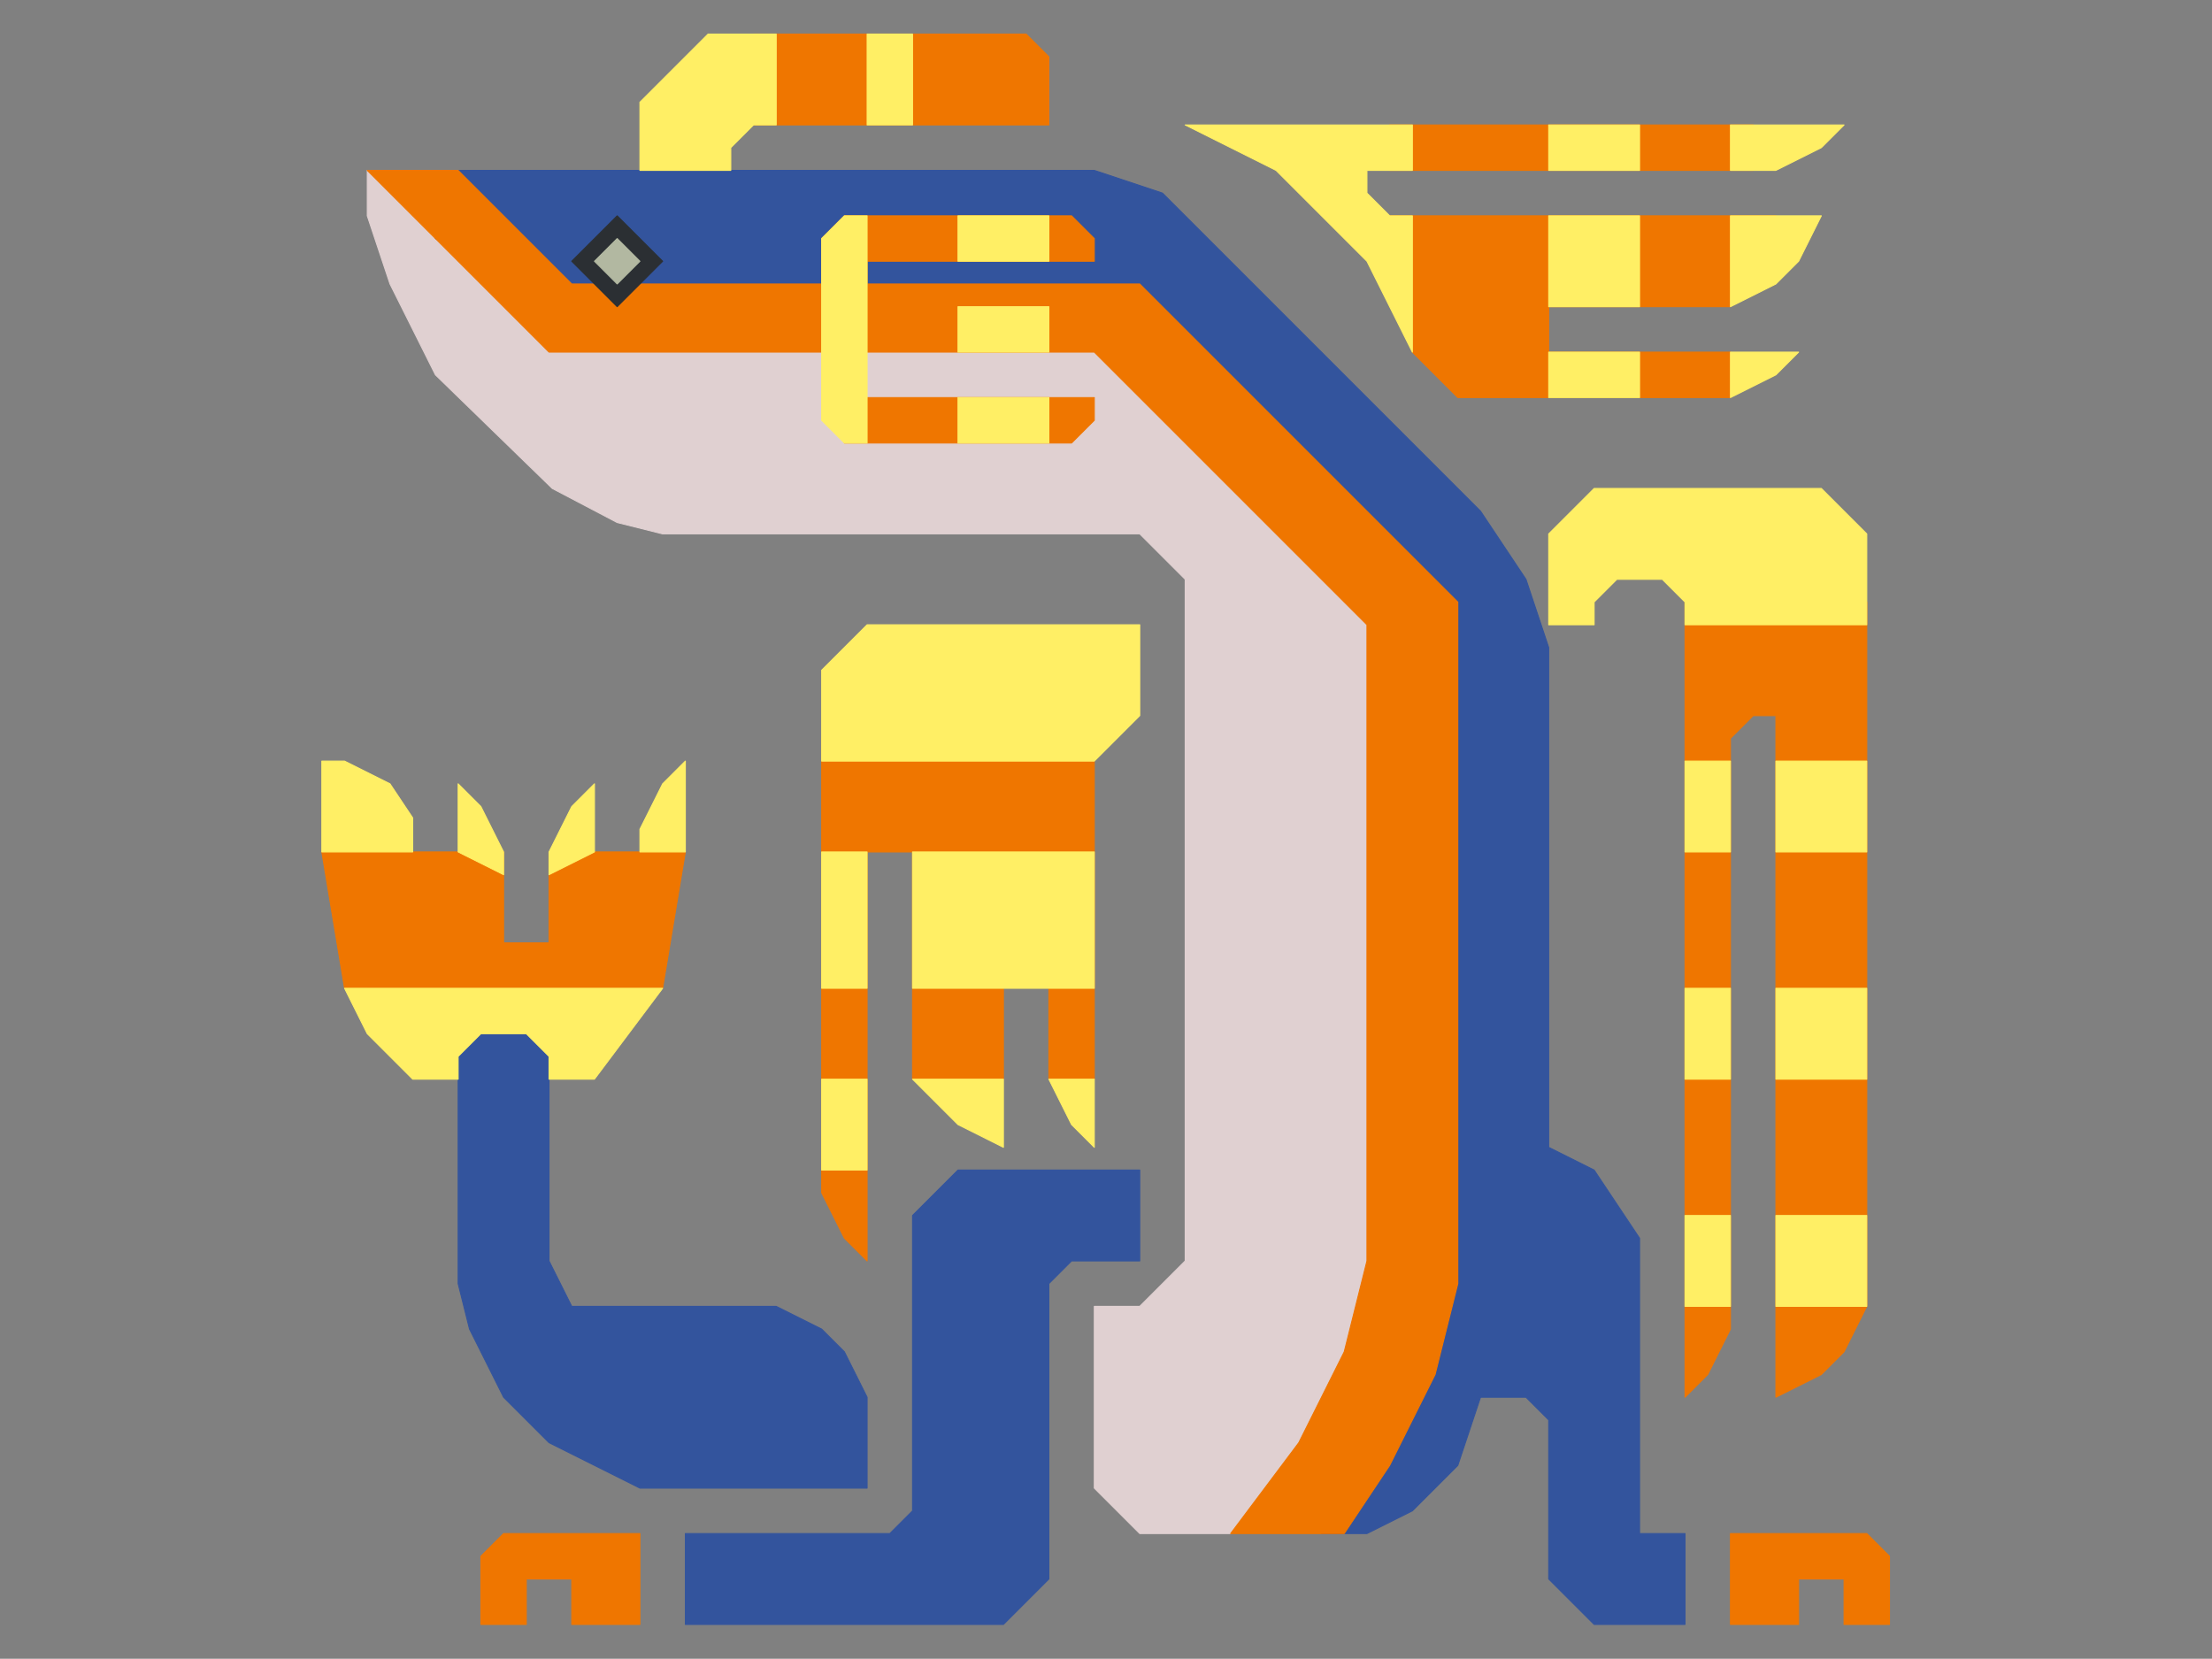<?xml version="1.0" encoding="UTF-8" standalone="no"?>
<!DOCTYPE svg PUBLIC "-//W3C//DTD SVG 1.1//EN" "http://www.w3.org/Graphics/SVG/1.1/DTD/svg11.dtd">
<svg width="100%" height="100%" viewBox="0 0 4634 3475" version="1.1" xmlns="http://www.w3.org/2000/svg" xmlns:xlink="http://www.w3.org/1999/xlink" xml:space="preserve" xmlns:serif="http://www.serif.com/" style="fill-rule:evenodd;clip-rule:evenodd;stroke-linecap:round;stroke-linejoin:round;stroke-miterlimit:1.5;">
    <rect x="0" y="0" width="4634" height="3475" fill="#808080" stroke="none"/>
    <g transform="matrix(2.083,0,0,2.083,0,0)">
        <g transform="matrix(1,0,0,1,-41.925,-11.45)">
            <g id="Layer8">
                <path d="M411.3,228.5L434.15,297.05L479.85,388.45L597.364,502.7L662.65,536.975L708.35,548.4L1188.2,548.4L1233.9,594.1L1233.9,1279.6L1188.2,1325.3L1142.5,1325.3L1142.5,1508.1L1188.2,1553.8L1279.6,1553.8L1348.15,1508.1L1439.55,1279.6L1439.55,594.1L1142.5,297.05L548.4,297.05L411.3,182.8L411.3,228.5Z" style="fill:rgb(224,208,209);stroke:rgb(224,208,209);stroke-width:1px;"/>
            </g>
        </g>
        <g id="Layer12">
            <g transform="matrix(1,0,0,1,-41.925,-11.45)">
                <path d="M479.85,182.8L479.85,251.35L525.55,274.2L571.25,319.9L1165.35,319.9L1462.4,616.95L1462.4,1348.15L1371,1553.8L1416.7,1553.8L1462.4,1530.95L1508.1,1485.25L1530.95,1416.7L1576.65,1416.7L1599.5,1439.55L1599.5,1599.5L1645.2,1645.2L1736.6,1645.2L1736.6,1553.8L1690.9,1553.8L1690.9,1256.75L1645.2,1188.2L1599.5,1165.35L1599.5,708.35L1599.5,662.65L1576.65,594.1L1530.95,525.55L1211.05,205.65L1142.5,182.8L776.9,182.8L713.379,159.95L685.5,182.8L479.85,182.8Z" style="fill:rgb(51,84,157);stroke:rgb(51,84,157);stroke-width:1px;"/>
            </g>
            <g transform="matrix(1,0,0,1,-41.925,-11.45)">
                <path d="M502.7,1028.25L594.1,1028.25L594.1,1279.6L616.95,1325.3L822.6,1325.3L868.3,1348.15L891.15,1371L914,1416.7L914,1508.1L685.5,1508.1L594.1,1462.4L548.4,1416.7L514.125,1348.15L502.7,1302.45L502.7,1028.25Z" style="fill:rgb(51,84,157);stroke:rgb(51,84,157);stroke-width:1px;"/>
            </g>
            <g transform="matrix(1,0,0,1,-41.925,-11.45)">
                <path d="M1188.2,1188.2L1005.4,1188.2L959.7,1233.9L959.7,1530.95L936.85,1553.8L731.2,1553.8L731.2,1645.2L1051.1,1645.2L1096.8,1599.5L1096.8,1302.45L1119.65,1279.6L1188.2,1279.6L1188.2,1188.2Z" style="fill:rgb(51,84,157);stroke:rgb(51,84,157);stroke-width:1px;"/>
            </g>
        </g>
        <g id="Layer11">
            <g transform="matrix(1,0,0,1,-41.925,-11.45)">
                <path d="M1142.5,411.3L891.15,411.3L891.15,457L1119.65,457L1142.5,434.15L1142.5,411.3Z" style="fill:rgb(239,118,0);stroke:rgb(239,118,0);stroke-width:1px;"/>
            </g>
            <g transform="matrix(1,0,0,1,-41.925,-11.45)">
                <path d="M1142.5,365.6L1416.7,639.8L1416.7,1279.6L1393.85,1371L1348.15,1462.4L1279.6,1553.8L1393.85,1553.8L1439.55,1485.25L1485.25,1393.85L1508.1,1302.45L1508.1,616.95L1188.2,297.05L914,297.05L914,274.2L1142.5,274.2L1142.5,251.35L1119.65,228.5L891.15,228.5L868.3,251.35L868.3,297.05L616.95,297.05L502.7,182.8L411.3,182.8L594.1,365.6L1142.5,365.6Z" style="fill:rgb(239,118,0);stroke:rgb(239,118,0);stroke-width:1px;"/>
            </g>
            <g transform="matrix(1,0,0,1,-41.925,-11.45)">
                <path d="M799.75,137.1L799.75,45.7L1073.95,45.7L1096.8,68.55L1096.8,137.1L799.75,137.1Z" style="fill:rgb(239,118,0);stroke:rgb(239,118,0);stroke-width:1px;"/>
            </g>
            <g transform="matrix(1,0,0,1,-41.925,-11.45)">
                <path d="M388.45,1005.4L365.6,868.3L411.3,845.45L457,868.3L548.4,868.3L548.4,959.7L594.1,959.7L594.1,868.3L685.5,868.3L708.35,845.45L731.2,868.3L708.35,1005.4L685.5,1005.4L548.4,1028.25L411.3,1005.4L388.45,1005.4Z" style="fill:rgb(239,118,0);stroke:rgb(239,118,0);stroke-width:1px;"/>
            </g>
            <g transform="matrix(1,0,0,1,-41.925,-11.45)">
                <path d="M525.55,1645.2L525.55,1576.65L548.4,1553.8L685.5,1553.8L685.5,1645.2L616.95,1645.2L616.95,1599.5L571.25,1599.5L571.25,1645.2L525.55,1645.2Z" style="fill:rgb(239,118,0);stroke:rgb(239,118,0);stroke-width:1px;"/>
            </g>
            <g transform="matrix(1,0,0,1,-41.925,-11.45)">
                <path d="M868.3,1211.05L868.3,754.05L1142.5,754.05L1142.5,1096.8L1119.65,1119.65L1096.8,1096.8L1096.8,982.55L1051.1,982.55L1051.1,1096.8L1005.4,1119.65L959.7,1096.8L959.7,868.3L914,868.3L914,1279.6L891.15,1256.75L868.3,1211.05Z" style="fill:rgb(239,118,0);stroke:rgb(239,118,0);stroke-width:1px;"/>
            </g>
            <g transform="matrix(1,0,0,1,-41.925,-11.45)">
                <rect x="1439.55" y="137.1" width="365.6" height="45.7" style="fill:rgb(239,118,0);stroke:rgb(239,118,0);stroke-width:1px;"/>
            </g>
            <g transform="matrix(1,0,0,1,-41.925,-11.45)">
                <path d="M1439.55,228.5L1828,228.5L1782.3,319.9L1599.5,319.9L1599.5,365.6L1782.3,365.6L1782.3,411.3L1508.1,411.3L1462.4,365.6L1462.4,319.9L1439.55,319.9L1439.55,228.5Z" style="fill:rgb(239,118,0);stroke:rgb(239,118,0);stroke-width:1px;"/>
            </g>
            <g transform="matrix(1,0,0,1,-41.925,-11.45)">
                <path d="M1828,1416.7L1873.7,1393.85L1896.55,1371L1919.4,1325.3L1919.4,1233.9L1919.4,616.95L1736.6,616.95L1736.6,1416.7L1759.45,1393.85L1782.3,1348.15L1782.3,1325.3L1782.3,754.05L1805.15,731.2L1828,731.2L1828,1416.7Z" style="fill:rgb(239,118,0);stroke:rgb(239,118,0);stroke-width:1px;"/>
            </g>
            <g transform="matrix(1,0,0,1,-41.925,-11.45)">
                <path d="M1782.3,1645.2L1782.3,1553.8L1919.4,1553.8L1942.25,1576.65L1942.25,1645.2L1896.55,1645.2L1896.55,1599.5L1850.85,1599.5L1850.85,1645.2L1782.3,1645.2Z" style="fill:rgb(239,118,0);stroke:rgb(239,118,0);stroke-width:1px;"/>
            </g>
        </g>
        <g id="Layer10">
            <g transform="matrix(1,0,0,1,-41.925,-11.45)">
                <path d="M891.15,228.5L868.3,251.35L868.3,434.15L891.15,457L914,457L914,228.5L891.15,228.5Z" style="fill:rgb(255,239,101);stroke:rgb(255,239,101);stroke-width:1px;"/>
            </g>
            <g transform="matrix(1,0,0,1,-41.925,-11.45)">
                <path d="M685.5,182.8L685.5,114.25L754.05,45.7L822.6,45.7L822.6,137.1L799.75,137.1L776.9,159.95L776.9,182.8L685.5,182.8Z" style="fill:rgb(255,239,101);stroke:rgb(255,239,101);stroke-width:1px;"/>
            </g>
            <g transform="matrix(1,0,0,1,-41.925,-11.45)">
                <rect x="914" y="45.7" width="45.7" height="91.4" style="fill:rgb(255,239,101);stroke:rgb(255,239,101);stroke-width:1px;"/>
            </g>
            <g transform="matrix(1,0,0,1,-41.925,-11.45)">
                <rect x="1005.4" y="228.5" width="91.4" height="45.7" style="fill:rgb(255,239,101);stroke:rgb(255,239,101);stroke-width:1px;"/>
            </g>
            <g transform="matrix(1,0,0,1,-41.925,-11.45)">
                <rect x="1005.4" y="319.9" width="91.4" height="45.7" style="fill:rgb(255,239,101);stroke:rgb(255,239,101);stroke-width:1px;"/>
            </g>
            <g transform="matrix(1,0,0,1,-41.925,-11.45)">
                <rect x="1005.4" y="411.3" width="91.4" height="45.7" style="fill:rgb(255,239,101);stroke:rgb(255,239,101);stroke-width:1px;"/>
            </g>
            <g transform="matrix(1,0,0,1,-41.925,-11.45)">
                <path d="M708.35,1005.4L639.8,1096.8L594.1,1096.8L594.1,1073.95L571.25,1051.1L525.55,1051.1L502.7,1073.95L502.7,1096.8L457,1096.8L411.3,1051.1L388.45,1005.4L708.35,1005.4Z" style="fill:rgb(255,239,101);stroke:rgb(255,239,101);stroke-width:1px;"/>
            </g>
            <g transform="matrix(1,0,0,1,-41.925,-11.45)">
                <path d="M685.5,868.3L685.5,845.45L708.35,799.75L731.2,776.9L731.2,868.3L685.5,868.3Z" style="fill:rgb(255,239,101);stroke:rgb(255,239,101);stroke-width:1px;"/>
            </g>
            <g transform="matrix(1,0,0,1,-41.925,-11.45)">
                <path d="M639.8,868.3L639.8,799.75L616.95,822.6L594.1,868.3L594.1,891.15L639.8,868.3Z" style="fill:rgb(255,239,101);stroke:rgb(255,239,101);stroke-width:1px;"/>
            </g>
            <g transform="matrix(1,0,0,1,-41.925,-11.45)">
                <path d="M548.4,891.15L548.4,868.3L525.55,822.6L502.7,799.75L502.7,868.3L548.4,891.15Z" style="fill:rgb(255,239,101);stroke:rgb(255,239,101);stroke-width:1px;"/>
            </g>
            <g transform="matrix(1,0,0,1,-41.925,-11.45)">
                <path d="M365.6,868.3L365.6,776.9L388.45,776.9L434.15,799.75L457,834L457,868.3L365.6,868.3Z" style="fill:rgb(255,239,101);stroke:rgb(255,239,101);stroke-width:1px;"/>
            </g>
            <g transform="matrix(1,0,0,1,-41.925,-11.45)">
                <path d="M868.3,776.9L868.3,685.5L914,639.8L1188.2,639.8L1188.2,731.2L1142.5,776.9L868.3,776.9Z" style="fill:rgb(255,239,101);stroke:rgb(255,239,101);stroke-width:1px;"/>
            </g>
            <g transform="matrix(1,0,0,1,-41.925,-11.45)">
                <rect x="868.3" y="868.3" width="45.7" height="137.1" style="fill:rgb(255,239,101);stroke:rgb(255,239,101);stroke-width:1px;"/>
            </g>
            <g transform="matrix(1,0,0,1,-41.925,-11.45)">
                <rect x="868.3" y="1096.8" width="45.7" height="91.4" style="fill:rgb(255,239,101);stroke:rgb(255,239,101);stroke-width:1px;"/>
            </g>
            <g transform="matrix(1,0,0,1,-41.925,-11.45)">
                <rect x="959.7" y="868.3" width="182.8" height="137.1" style="fill:rgb(255,239,101);stroke:rgb(255,239,101);stroke-width:1px;"/>
            </g>
            <g transform="matrix(1,0,0,1,-41.925,-11.45)">
                <path d="M1462.4,182.8L1462.4,137.1L1233.9,137.1L1325.3,182.8L1416.7,274.2L1462.4,365.6L1462.4,228.5L1439.55,228.5L1416.7,205.65L1416.7,182.8L1462.4,182.8Z" style="fill:rgb(255,239,101);stroke:rgb(255,239,101);stroke-width:1px;"/>
            </g>
            <g transform="matrix(1,0,0,1,-41.925,-11.45)">
                <rect x="1599.5" y="137.1" width="91.4" height="45.7" style="fill:rgb(255,239,101);stroke:rgb(255,239,101);stroke-width:1px;"/>
            </g>
            <g transform="matrix(1,0,0,1,-41.925,-11.45)">
                <path d="M1782.3,182.8L1782.3,137.1L1896.55,137.1L1873.7,159.95L1828,182.8L1782.3,182.8Z" style="fill:rgb(255,239,101);stroke:rgb(255,239,101);stroke-width:1px;"/>
            </g>
            <g transform="matrix(1,0,0,1,-41.925,217.05)">
                <path d="M1782.3,182.8L1782.3,137.1L1850.85,137.1L1828,159.95L1782.3,182.8Z" style="fill:rgb(255,239,101);stroke:rgb(255,239,101);stroke-width:1px;"/>
            </g>
            <g transform="matrix(1,0,0,1,-41.925,-11.45)">
                <path d="M1782.3,228.5L1782.3,319.9L1828,297.05L1850.85,274.2L1873.7,228.5L1782.3,228.5Z" style="fill:rgb(255,239,101);stroke:rgb(255,239,101);stroke-width:1px;"/>
            </g>
            <g transform="matrix(1,0,0,1,-41.925,-11.45)">
                <rect x="1599.5" y="228.5" width="91.4" height="91.4" style="fill:rgb(255,239,101);stroke:rgb(255,239,101);stroke-width:1px;"/>
            </g>
            <g transform="matrix(1,0,0,1,-41.925,-11.45)">
                <rect x="1599.5" y="365.6" width="91.4" height="45.7" style="fill:rgb(255,239,101);stroke:rgb(255,239,101);stroke-width:1px;"/>
            </g>
            <g transform="matrix(1,0,0,1,-41.925,-11.45)">
                <path d="M1599.5,639.8L1599.5,548.4L1645.2,502.7L1873.7,502.7L1919.4,548.4L1919.4,639.8L1736.6,639.8L1736.6,616.95L1713.75,594.1L1668.05,594.1L1645.2,616.95L1645.2,639.8L1599.5,639.8Z" style="fill:rgb(255,239,101);stroke:rgb(255,239,101);stroke-width:1px;"/>
            </g>
            <g transform="matrix(1,0,0,1,-41.925,-11.45)">
                <rect x="1736.6" y="776.9" width="45.7" height="91.4" style="fill:rgb(255,239,101);stroke:rgb(255,239,101);stroke-width:1px;"/>
            </g>
            <g transform="matrix(1,0,0,1,-41.925,-11.45)">
                <rect x="1828" y="776.9" width="91.4" height="91.4" style="fill:rgb(255,239,101);stroke:rgb(255,239,101);stroke-width:1px;"/>
            </g>
            <g transform="matrix(1,0,0,1,-41.925,-11.45)">
                <rect x="1736.6" y="1005.4" width="45.7" height="91.4" style="fill:rgb(255,239,101);stroke:rgb(255,239,101);stroke-width:1px;"/>
            </g>
            <g transform="matrix(1,0,0,1,-41.925,-11.45)">
                <rect x="1828" y="1005.4" width="91.4" height="91.4" style="fill:rgb(255,239,101);stroke:rgb(255,239,101);stroke-width:1px;"/>
            </g>
            <g transform="matrix(1,0,0,1,-41.925,-11.45)">
                <rect x="1736.6" y="1233.9" width="45.7" height="91.4" style="fill:rgb(255,239,101);stroke:rgb(255,239,101);stroke-width:1px;"/>
            </g>
            <g transform="matrix(1,0,0,1,-41.925,-11.45)">
                <rect x="1828" y="1233.9" width="91.4" height="91.4" style="fill:rgb(255,239,101);stroke:rgb(255,239,101);stroke-width:1px;"/>
            </g>
            <g transform="matrix(1,0,0,1,-41.925,-11.45)">
                <path d="M959.7,1096.8L1051.1,1096.8L1051.1,1165.35L1005.4,1142.5L959.7,1096.8Z" style="fill:rgb(255,239,101);stroke:rgb(255,239,101);stroke-width:1px;"/>
            </g>
            <g transform="matrix(1,0,0,1,-41.925,-11.45)">
                <path d="M1096.8,1096.8L1142.5,1096.8L1142.5,1165.35L1119.65,1142.5L1096.8,1096.8Z" style="fill:rgb(255,239,101);stroke:rgb(255,239,101);stroke-width:1px;"/>
            </g>
        </g>
        <g transform="matrix(1,0,0,1,-41.925,11.4)">
            <g id="Layer13">
                <path d="M616.95,251.35L662.65,205.65L708.35,251.35L662.65,297.05L616.95,251.35Z" style="fill:rgb(43,47,51);stroke:rgb(43,47,51);stroke-width:1px;"/>
            </g>
        </g>
        <g transform="matrix(1,0,0,1,-41.925,11.4)">
            <g id="Layer9">
                <path d="M662.65,274.2L639.8,251.35L662.65,228.5L685.5,251.35L662.65,274.2Z" style="fill:rgb(178,184,161);stroke:rgb(178,184,161);stroke-width:1px;"/>
            </g>
        </g>
    </g>
</svg>
